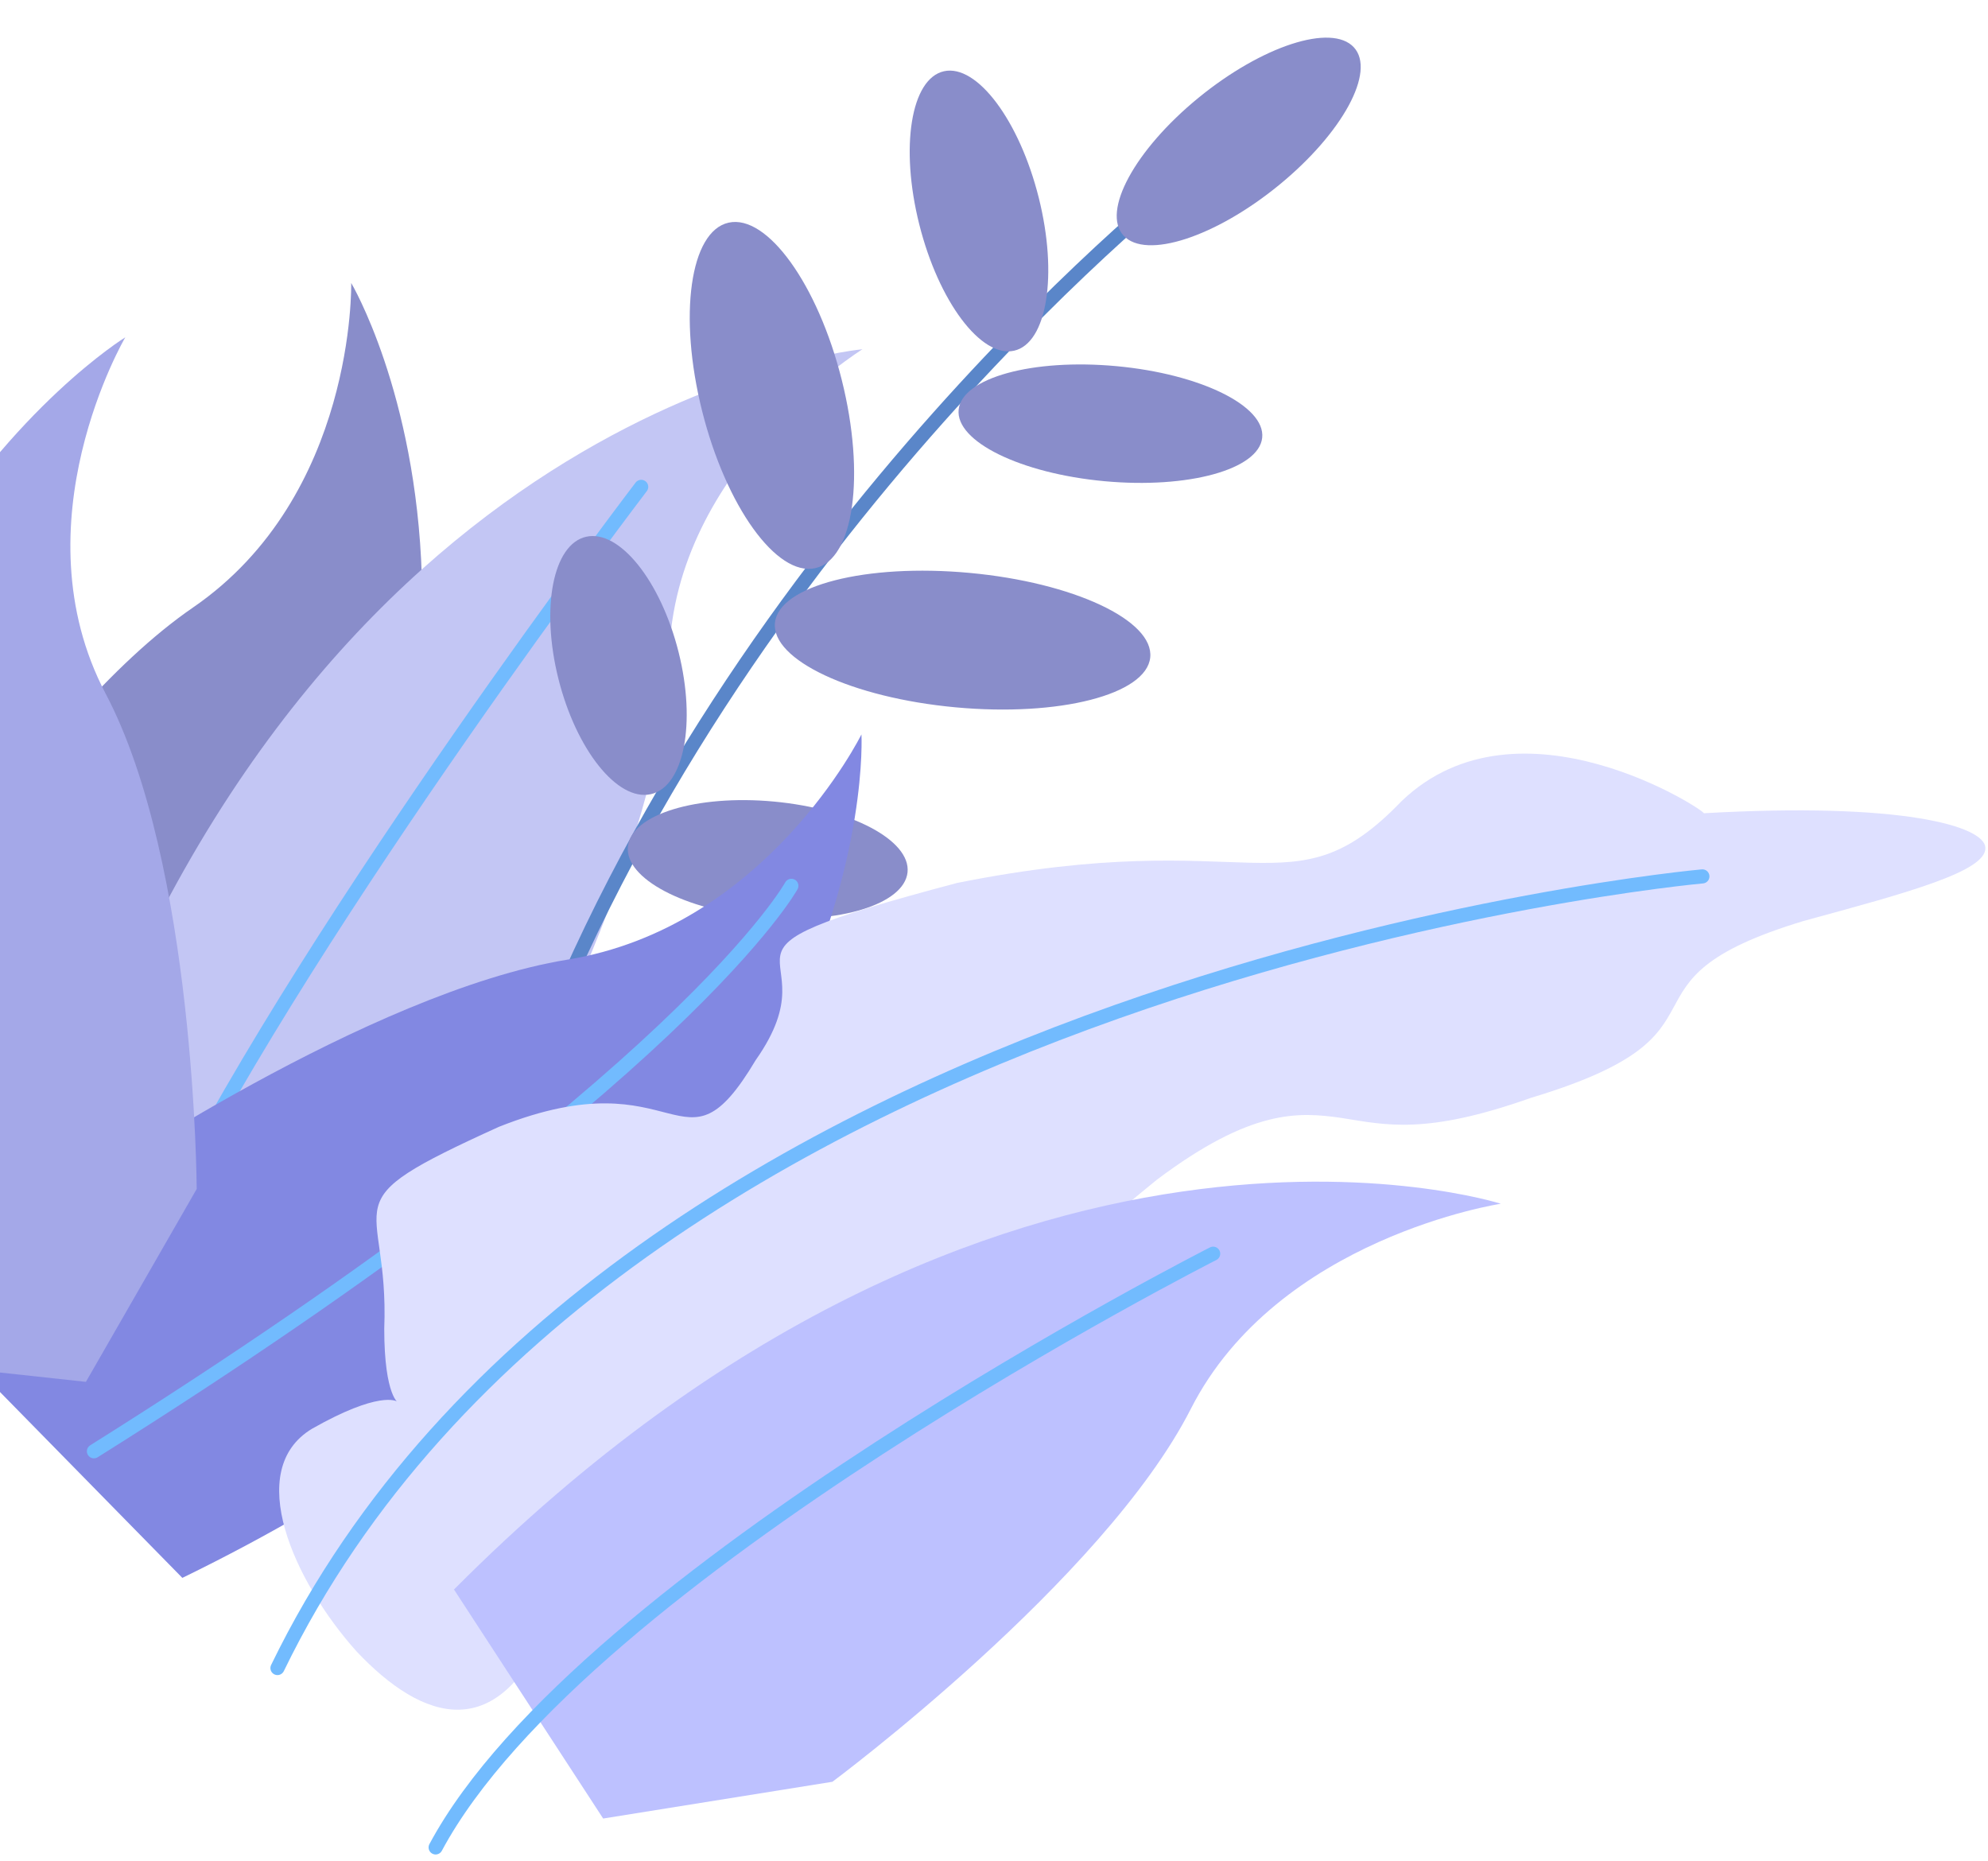 <svg width="282" height="264" viewBox="0 0 282 264" fill="none" xmlns="http://www.w3.org/2000/svg">
<path d="M-18.63 142.838C-18.63 142.838 4.281 102.024 27.382 86.162C50.482 70.299 49.819 40.135 49.819 40.135C49.819 40.135 86.6 102.024 19.618 187.528L-18.156 173.849L-18.63 142.838Z" fill="#898DCA"/>
<path d="M71.689 160.972C71.689 160.972 94.268 120.025 94.931 93.068C95.594 66.156 122.339 49.536 122.339 49.536C122.339 49.536 47.358 56.309 10.861 156.829L44.328 178.26L71.689 160.972Z" fill="#C3C6F4"/>
<path d="M90.955 69.052C90.955 69.052 45.038 129.203 23.737 171.532" stroke="#72BBFE" stroke-width="2" stroke-miterlimit="10" stroke-linecap="round"/>
<path d="M169.297 24.228C169.297 24.228 104.114 74.755 74.813 153.041" stroke="#5A86C9" stroke-width="2" stroke-miterlimit="10" stroke-linecap="round"/>
<path d="M79.211 96.278C76.683 86.194 78.45 77.172 83.157 76.127C87.865 75.081 93.73 82.407 96.258 92.491C98.787 102.574 97.02 111.596 92.312 112.642C87.605 113.687 81.74 106.361 79.211 96.278Z" fill="#898DCA"/>
<path d="M99.593 58.283C96.2 44.751 97.885 32.795 103.355 31.58C108.826 30.365 116.012 40.35 119.404 53.882C122.797 67.414 121.113 79.37 115.642 80.585C110.171 81.8 102.986 71.815 99.593 58.283Z" fill="#898DCA"/>
<path d="M130.394 31.807C127.649 20.862 129.22 11.145 133.902 10.105C138.584 9.065 144.604 17.095 147.348 28.041C150.093 38.986 148.522 48.703 143.84 49.743C139.158 50.783 133.138 42.753 130.394 31.807Z" fill="#898DCA"/>
<path d="M108.046 130.093C97.093 129.08 88.596 124.587 89.069 120.056C89.541 115.526 98.804 112.673 109.758 113.686C120.711 114.698 129.208 119.192 128.735 123.723C128.262 128.253 119 131.105 108.046 130.093Z" fill="#898DCA"/>
<path d="M135.55 100.323C120.85 98.965 109.379 93.595 109.928 88.329C110.477 83.064 122.839 79.897 137.539 81.256C152.239 82.615 163.711 87.984 163.162 93.25C162.612 98.515 150.25 101.682 135.55 100.323Z" fill="#898DCA"/>
<path d="M156.664 68.25C144.774 67.151 135.516 62.607 135.986 58.101C136.456 53.595 146.476 50.833 158.366 51.932C170.257 53.031 179.514 57.575 179.044 62.081C178.574 66.587 168.554 69.349 156.664 68.25Z" fill="#898DCA"/>
<path d="M159.382 33.419C156.227 30.001 160.98 21.25 169.999 13.874C179.019 6.498 188.888 3.289 192.043 6.707C195.198 10.125 190.444 18.876 181.425 26.252C172.406 33.628 162.537 36.837 159.382 33.419Z" fill="#898DCA"/>
<path d="M12.613 167.79C12.613 167.79 52.328 140.699 80.493 136.11C108.706 131.52 122.197 104.163 122.197 104.163C122.197 104.163 126.126 174.963 25.867 223.797L-1.589 195.816L12.613 167.79Z" fill="#8288E2"/>
<path d="M112.257 125.639C112.257 125.639 97.109 153.264 13.323 205.841" stroke="#72BBFE" stroke-width="2" stroke-miterlimit="10" stroke-linecap="round"/>
<path d="M27.902 168.636C27.902 168.636 27.713 122.475 14.979 98.37C2.293 74.22 17.772 47.843 17.772 47.843C17.772 47.843 -45.28 86.607 -28.002 191.627L12.187 195.994L27.902 168.636Z" fill="#A4A8E8"/>
<path d="M241.675 115.346C242.196 115.168 215.545 97.613 198.835 113.609C183.119 129.961 178.149 116.728 135.735 125.238C95.073 136.021 119.12 133.436 107.191 150.368C96.588 168.146 96.73 149.521 70.789 159.814C45.938 171.087 55.263 169.26 54.506 188.464C54.506 207.935 63.074 191.984 44.281 202.633C34.529 208.47 41.677 224.288 50.577 234.224C59.902 244.115 70.931 248.081 78.458 229.1C87.073 209.807 94.931 200.182 101.7 195.237C108.659 190.335 114.481 190.157 123.191 190.647C140.753 192.162 138.528 188.063 164.137 167.299C177.486 157.274 184.208 157.675 190.315 158.566C196.563 159.547 202.196 161.017 217.155 155.715C248.255 146.358 227.095 139.318 255.829 130.629C270.55 126.619 281.864 123.589 281.627 120.203C281.438 117.173 269.84 113.742 241.675 115.346Z" fill="#DEE0FF"/>
<path d="M118.079 252.715C118.079 252.715 156.564 224.109 168.919 199.826C181.274 175.542 212.895 170.73 212.895 170.73C212.895 170.73 141.558 147.917 64.399 225.446L85.559 257.928L118.079 252.715Z" fill="#BDC1FF"/>
<path d="M241.486 124.302C241.486 124.302 87.169 138.115 39.358 236.585" stroke="#72BBFE" stroke-width="2" stroke-miterlimit="10" stroke-linecap="round"/>
<path d="M172.09 177.815C172.09 177.815 82.576 223.218 61.795 262.027" stroke="#72BBFE" stroke-width="2" stroke-miterlimit="10" stroke-linecap="round"/>
</svg>
